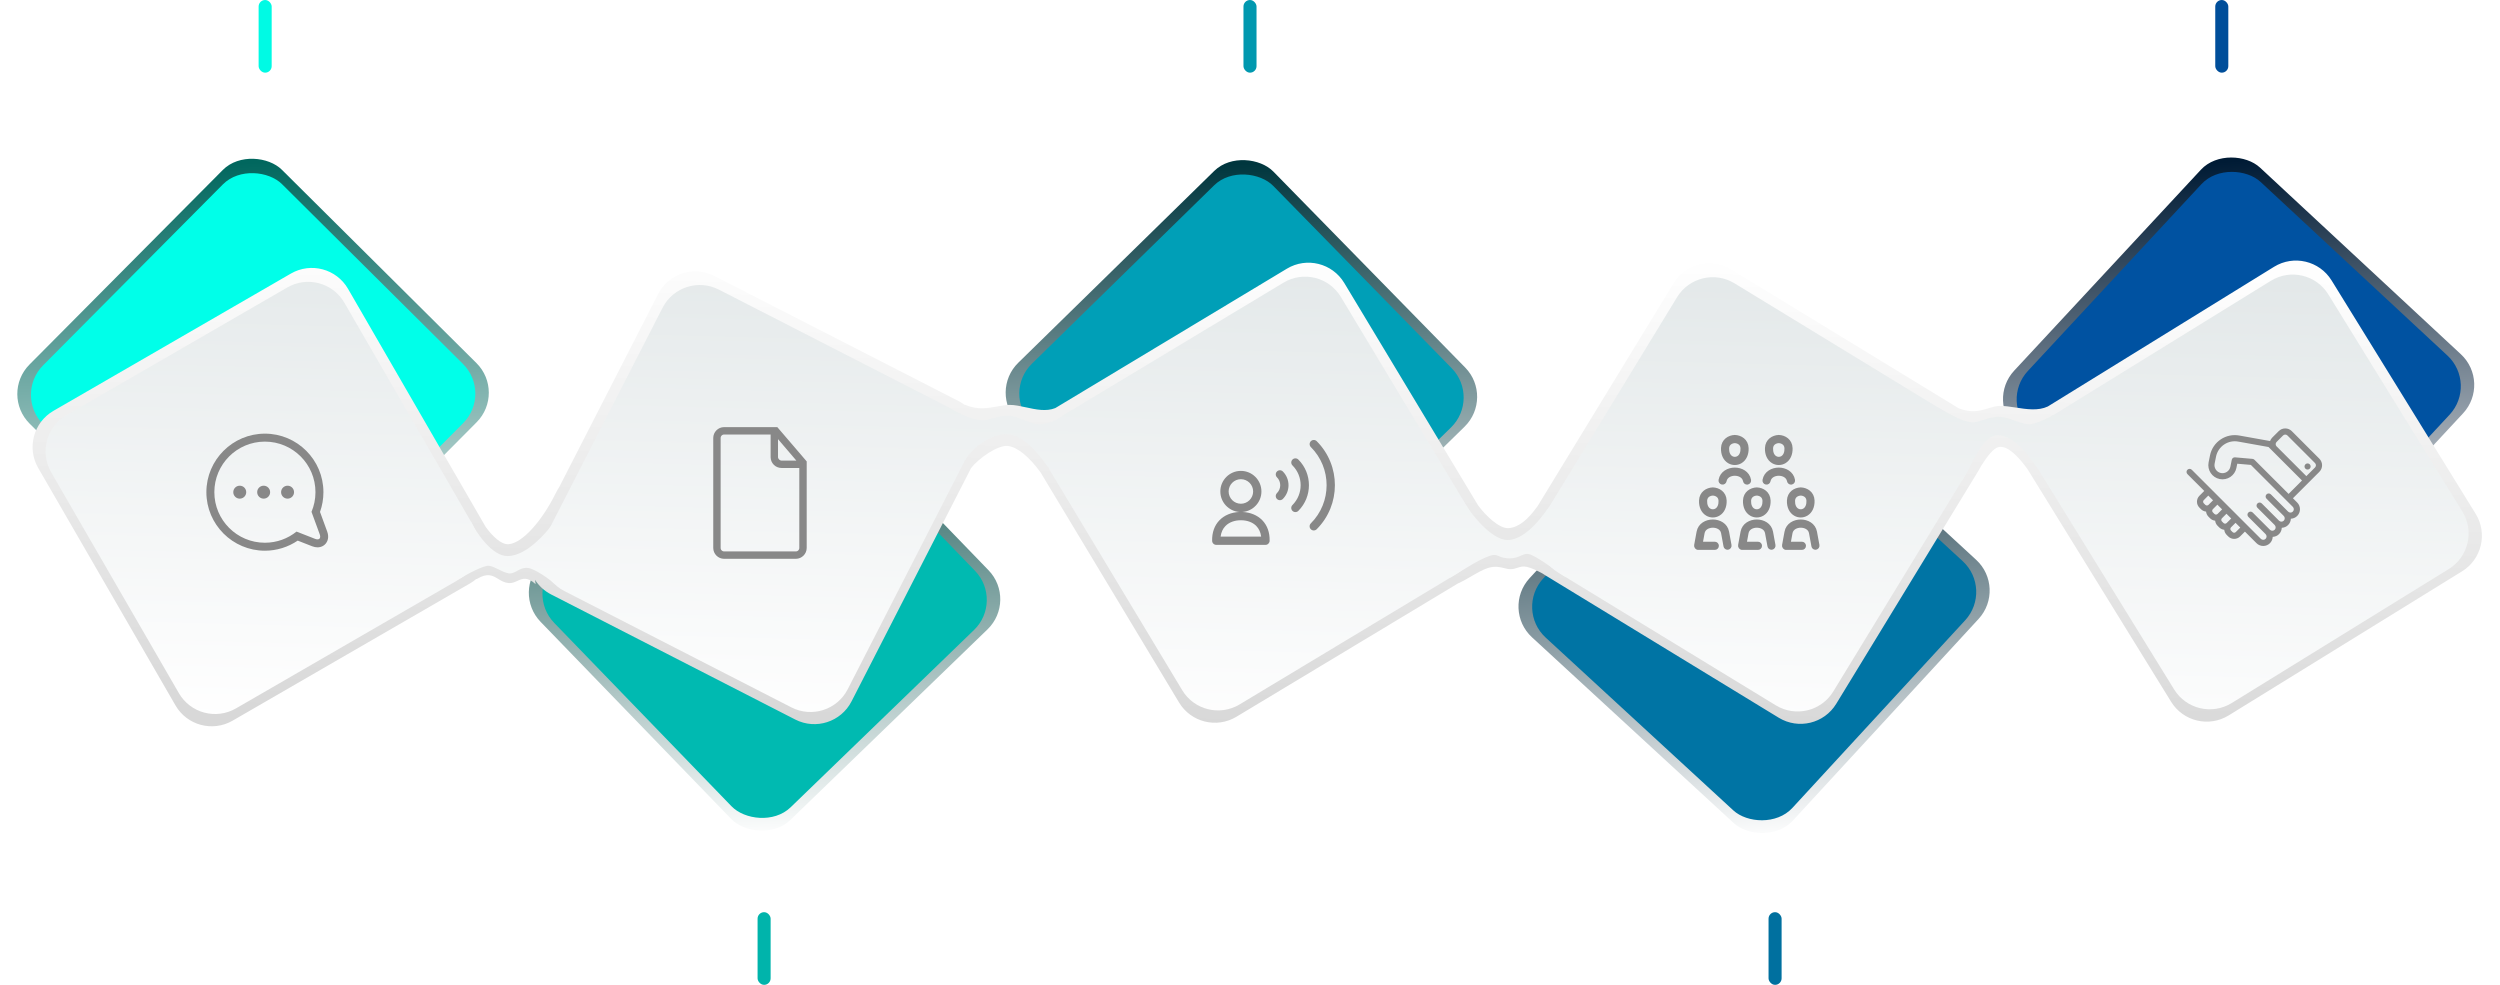 <svg width="957" height="377" viewBox="0 0 957 377" fill="none" xmlns="http://www.w3.org/2000/svg">
<rect x="290" y="349.18" width="5" height="27.82" rx="2.5" fill="#00B4AB"/>
<rect x="677" y="349.18" width="5" height="27.82" rx="2.5" fill="#00709F"/>
<rect x="99" width="5" height="27.82" rx="2.5" fill="#00FAE4"/>
<rect x="476" width="5" height="27.82" rx="2.5" fill="#0098AF"/>
<rect x="848" width="5" height="27.82" rx="2.5" fill="#004E9A"/>
<rect x="195.812" y="226.529" width="136.998" height="136.998" rx="16" transform="rotate(-44.034 195.812 226.529)" fill="url(#paint0_linear)"/>
<g filter="url(#filter0_i)">
<rect x="201.024" y="226.933" width="129.662" height="129.662" rx="16" transform="rotate(-44.034 201.024 226.933)" fill="#00BAB1"/>
</g>
<rect y="150.903" width="136.998" height="136.998" rx="16" transform="rotate(-45.186 0 150.903)" fill="url(#paint1_linear)"/>
<g filter="url(#filter1_i)">
<rect x="5.221" y="151.202" width="129.662" height="129.662" rx="16" transform="rotate(-45.186 5.221 151.202)" fill="#00FFE9"/>
</g>
<rect x="378.343" y="150.067" width="136.998" height="136.998" rx="16" transform="rotate(-44.387 378.343 150.067)" fill="url(#paint2_linear)"/>
<g filter="url(#filter2_i)">
<rect x="383.558" y="150.439" width="129.662" height="129.662" rx="16" transform="rotate(-44.387 383.558 150.439)" fill="#009FB7"/>
</g>
<rect x="574.67" y="233.114" width="136.998" height="136.998" rx="16" transform="rotate(-47.358 574.67 233.114)" fill="url(#paint3_linear)"/>
<g filter="url(#filter3_i)">
<rect x="579.898" y="233.215" width="129.662" height="129.662" rx="16" transform="rotate(-47.358 579.898 233.215)" fill="#0074A4"/>
</g>
<rect x="760.138" y="153.608" width="136.998" height="136.998" rx="16" transform="rotate(-47.102 760.138 153.608)" fill="url(#paint4_linear)"/>
<g filter="url(#filter4_i)">
<rect x="765.365" y="153.733" width="129.662" height="129.662" rx="16" transform="rotate(-47.102 765.365 153.733)" fill="#0052A1"/>
</g>
<path d="M831.112 268.653L776.109 179.562C772.294 174.286 768.336 170.486 765.093 171.131C763.095 171.528 760.685 174.714 758.358 178.394C758.129 178.869 757.874 179.338 757.593 179.798L702.903 269.427C698.3 276.971 688.454 279.354 680.911 274.752L591.281 220.061C591.012 219.897 590.75 219.727 590.495 219.55C588.321 218.375 586.184 217.392 584.509 216.999C582.994 216.643 581.917 217 580.83 217.361C580.05 217.619 579.265 217.88 578.308 217.88C577.392 217.88 576.563 217.673 575.695 217.455C574.081 217.052 572.331 216.614 569.628 217.412C567.786 217.956 565.172 219.472 562.764 220.869C561.137 221.813 559.603 222.702 558.467 223.199C558.401 223.228 558.34 223.238 558.285 223.229L473.301 274.377C465.73 278.933 455.899 276.49 451.342 268.919L398.326 180.831C394.127 175.055 389.405 170.988 385.677 170.701C381.877 170.409 374.676 175.369 371.723 179.189L325.965 268.495C321.935 276.36 312.293 279.468 304.429 275.439L210.983 227.56C208.374 226.223 206.289 224.269 204.814 221.967L205.033 223.613C201.812 220.66 199.951 221.507 198.046 222.373C197.017 222.842 195.975 223.315 194.699 223.199C193.065 223.051 191.858 222.315 190.695 221.607C188.62 220.342 186.684 219.162 182.711 221.546C182.522 221.659 182.398 221.681 182.327 221.628C181.596 222.252 180.798 222.818 179.936 223.317L89.038 275.872C81.388 280.295 71.601 277.679 67.178 270.029L14.623 179.131C10.2 171.482 12.816 161.694 20.465 157.271L111.363 104.716C119.013 100.293 128.8 102.909 133.223 110.559L185.779 201.457C185.815 201.519 185.851 201.582 185.886 201.645C188.374 205.091 191.778 208.543 194.699 208.318C200.073 207.905 207.513 199.224 212.474 189.303C213.208 187.834 213.699 186.975 213.998 186.588L251.918 112.579C255.948 104.714 265.59 101.605 273.454 105.635L366.9 153.514C367.725 153.937 368.499 154.422 369.217 154.96C369.324 154.931 369.437 154.941 369.555 154.993C374.116 156.988 378.274 156.232 381.914 155.57C383.553 155.272 385.086 154.993 386.504 154.993C388.442 154.993 390.565 155.456 392.75 155.933C396.52 156.756 400.472 157.619 403.968 156.209L492.618 102.855C500.189 98.298 510.02 100.742 514.577 108.313L565.8 193.422C568.686 197.39 573.979 202.441 577.481 202.172C581.417 201.869 584.909 198.877 588.608 193.724L640.647 108.439C645.25 100.896 655.096 98.513 662.639 103.115L749.854 156.332C754.884 158.238 758.188 157.217 761.141 156.304C762.548 155.87 763.875 155.46 765.272 155.402C767.188 155.323 769.364 155.66 771.628 156.01C775.778 156.653 780.223 157.341 783.903 155.599L870.505 102.132C878.024 97.49 887.882 99.822 892.524 107.341L947.683 196.684C952.325 204.203 949.993 214.061 942.474 218.703L853.132 273.862C845.613 278.504 835.754 276.172 831.112 268.653Z" fill="url(#paint5_linear)"/>
<path d="M764.494 166.608C758.546 166.853 754.5 179 751.099 183.929L741.592 155.821C745.824 158.128 752.323 162.421 756.425 161.562C758.886 161.047 761.313 159.706 765.03 159.552C768.747 159.399 774.27 162.895 777.557 162.346C780.187 161.906 784.169 159.954 786.236 158.714C787.094 166.126 781.081 180.663 780.035 179.382C778.728 177.781 771.928 166.301 764.494 166.608Z" fill="url(#paint6_linear)"/>
<path d="M780.958 180.82C776.316 173.301 778.648 163.443 786.167 158.8L869.268 107.495C876.787 102.853 886.645 105.185 891.288 112.704L942.593 195.805C947.235 203.324 944.903 213.182 937.384 217.825L854.283 269.13C846.764 273.772 836.905 271.44 832.263 263.921L780.958 180.82Z" fill="url(#paint7_linear)"/>
<path d="M402.187 180.523C397.631 172.952 400.074 163.121 407.645 158.564L491.322 108.203C498.893 103.647 508.724 106.09 513.281 113.662L563.642 197.338C568.198 204.909 565.755 214.74 558.184 219.297L474.507 269.658C466.936 274.214 457.105 271.771 452.548 264.2L402.187 180.523Z" fill="url(#paint8_linear)"/>
<path d="M216.048 226.26C208.183 222.23 205.074 212.588 209.104 204.724L253.638 117.806C257.667 109.942 267.309 106.833 275.174 110.863L362.091 155.397C369.955 159.426 373.064 169.068 369.035 176.932L324.501 263.85C320.471 271.714 310.829 274.823 302.965 270.794L216.048 226.26Z" fill="url(#paint9_linear)"/>
<path d="M19.583 180.785C15.16 173.135 17.776 163.348 25.426 158.925L109.973 110.041C117.623 105.618 127.41 108.234 131.834 115.884L180.717 200.431C185.14 208.081 182.525 217.868 174.875 222.291L90.327 271.175C82.677 275.598 72.89 272.982 68.467 265.332L19.583 180.785Z" fill="url(#paint10_linear)"/>
<path d="M194.285 212.865C188.333 212.865 182.435 204.046 180.23 199.637L176.111 221.5C178.453 219.984 185.274 216.255 187.258 216.585C189.738 216.999 192.218 219.066 194.699 219.479C197.179 219.892 198.832 216.999 202.139 217.412C204.785 217.743 210.484 221.794 212 223.31C212.551 215.869 211.638 200.392 210.646 201.715C209.406 203.368 201.726 212.865 194.285 212.865Z" fill="url(#paint11_linear)"/>
<path d="M385.264 166.155C379.311 166.155 371.76 171.667 369.556 176.076L362.942 155.821C367.076 158.301 373.276 161.47 377.41 160.782C379.89 160.368 382.37 159.128 386.091 159.128C389.811 159.128 395.185 162.848 398.492 162.435C401.138 162.104 405.244 160.644 406.759 159.128C407.311 166.569 401.964 179.878 400.972 178.555C399.732 176.902 392.705 166.155 385.264 166.155Z" fill="url(#paint12_linear)"/>
<path d="M577.07 206.716C571.117 206.716 563.428 197.157 560.948 193.023L555.161 221.133C559.294 218.652 567.975 212.865 571.696 212.452C573.52 212.249 574.176 213.744 577.896 213.744C581.617 213.744 582.857 211.78 584.924 212.038C587.569 212.369 595.258 218.239 598.978 220.719C599.529 213.278 593.77 192.994 592.778 194.317C591.538 195.97 584.51 206.716 577.07 206.716Z" fill="url(#paint13_linear)"/>
<path d="M596.429 219.141C588.885 214.538 586.502 204.692 591.104 197.149L641.974 113.781C646.577 106.238 656.423 103.854 663.966 108.457L747.334 159.326C754.877 163.929 757.261 173.775 752.658 181.318L701.789 264.686C697.186 272.229 687.34 274.613 679.797 270.01L596.429 219.141Z" fill="url(#paint14_linear)"/>
<path d="M887.857 175.6L877.294 165.037C876.625 164.368 875.736 164 874.791 164C873.845 164 872.956 164.368 872.287 165.037L869.805 167.519C869.423 167.901 869.15 168.351 868.98 168.829L857.365 166.749C857.364 166.749 857.363 166.749 857.362 166.749C852.14 165.712 847.041 169.107 845.988 174.33L845.452 176.988C844.861 179.922 846.767 182.791 849.701 183.382C852.636 183.974 855.505 182.068 856.096 179.133L856.424 177.508L861.632 177.964L875.234 191.565L877.699 194.03C878.198 194.53 878.198 195.342 877.699 195.841C877.2 196.34 876.388 196.34 875.888 195.841L869.285 189.238C868.825 188.778 868.079 188.778 867.62 189.238C867.16 189.698 867.16 190.443 867.62 190.903L874.223 197.507C874.465 197.748 874.598 198.07 874.598 198.412C874.598 198.754 874.465 199.075 874.223 199.317C873.723 199.816 872.911 199.816 872.412 199.317L865.809 192.714C865.349 192.254 864.603 192.254 864.143 192.714C863.683 193.174 863.683 193.919 864.143 194.379L870.747 200.983C871.246 201.482 871.246 202.294 870.747 202.793C870.505 203.035 870.183 203.168 869.842 203.168C869.5 203.168 869.178 203.035 868.936 202.793L862.333 196.19C861.873 195.73 861.127 195.73 860.667 196.19C860.207 196.65 860.207 197.396 860.667 197.855L867.271 204.459C867.77 204.958 867.77 205.77 867.271 206.269C866.772 206.768 865.959 206.769 865.46 206.269L842.096 182.906L839.011 179.82C838.551 179.36 837.805 179.36 837.345 179.82C836.885 180.28 836.885 181.026 837.345 181.486L840.43 184.571L843.788 187.929L841.937 189.78C841.331 190.386 840.997 191.192 840.997 192.049C840.997 192.906 841.331 193.712 841.937 194.318L842.541 194.922C843.071 195.452 843.754 195.773 844.489 195.846C844.562 196.582 844.884 197.264 845.413 197.794L846.017 198.398C846.561 198.942 847.254 199.249 847.965 199.32C848.037 200.057 848.359 200.74 848.89 201.27L849.494 201.874C850.024 202.404 850.706 202.726 851.442 202.798C851.515 203.534 851.836 204.217 852.366 204.747L852.97 205.351C853.596 205.976 854.417 206.289 855.239 206.289C856.061 206.289 856.882 205.976 857.508 205.351L859.359 203.5L863.794 207.935C864.481 208.622 865.394 209 866.365 209C867.336 209 868.25 208.622 868.936 207.935C869.587 207.285 869.956 206.43 869.994 205.516C870.908 205.479 871.762 205.11 872.413 204.459C873.083 203.788 873.432 202.919 873.469 202.039C874.349 202.002 875.218 201.653 875.889 200.983C876.559 200.312 876.908 199.443 876.945 198.563C877.825 198.526 878.695 198.177 879.365 197.507C880.783 196.089 880.783 193.782 879.365 192.365L877.733 190.733L883.705 184.76L887.858 180.608C889.238 179.227 889.238 176.981 887.857 175.6ZM843.603 192.652C843.27 192.319 843.27 191.778 843.603 191.445L845.338 189.71L847.149 191.52L845.413 193.256C845.081 193.589 844.539 193.589 844.207 193.256L843.603 192.652ZM847.079 196.128C846.746 195.796 846.746 195.254 847.079 194.922L848.815 193.186L850.625 194.997L848.89 196.733C848.557 197.065 848.016 197.065 847.683 196.733L847.079 196.128ZM850.555 199.605C850.394 199.444 850.305 199.229 850.305 199.001C850.305 198.774 850.394 198.559 850.555 198.398L852.291 196.663L854.101 198.473L852.366 200.209C852.033 200.541 851.492 200.541 851.159 200.209L850.555 199.605ZM855.842 203.685C855.51 204.018 854.968 204.018 854.635 203.685L854.031 203.081C853.699 202.748 853.699 202.207 854.031 201.874L855.767 200.139L857.578 201.949L855.842 203.685ZM876.067 189.067L862.995 175.995C862.799 175.799 862.54 175.678 862.264 175.654L855.58 175.07C855.545 175.067 855.511 175.065 855.476 175.065C854.921 175.065 854.434 175.457 854.323 176.011L853.787 178.668C853.452 180.329 851.829 181.408 850.167 181.073C849.362 180.911 848.669 180.445 848.214 179.761C847.76 179.078 847.599 178.258 847.762 177.453L848.297 174.796C849.095 170.837 852.964 168.264 856.925 169.063C856.933 169.065 856.942 169.067 856.95 169.068L868.395 171.117L869.805 172.526L881.206 183.928L876.067 189.067ZM886.192 178.942L882.871 182.262L871.47 170.861C871.246 170.637 871.123 170.339 871.123 170.023C871.123 169.706 871.246 169.409 871.47 169.185L873.953 166.702C874.176 166.478 874.474 166.355 874.79 166.355C875.107 166.355 875.404 166.478 875.628 166.702L886.192 177.266C886.415 177.489 886.539 177.787 886.539 178.104C886.539 178.42 886.415 178.718 886.192 178.942Z" fill="#888888"/>
<path d="M883.341 179.749C883.991 179.749 884.518 179.222 884.518 178.571C884.518 177.921 883.991 177.394 883.341 177.394C882.69 177.394 882.163 177.921 882.163 178.571C882.163 179.222 882.69 179.749 883.341 179.749Z" fill="#888888"/>
<path d="M494.762 175.921C494.141 176.541 494.141 177.546 494.761 178.167C498.933 182.342 498.931 189.137 494.755 193.315C494.135 193.936 494.135 194.941 494.756 195.561C495.066 195.871 495.472 196.026 495.879 196.026C496.285 196.026 496.692 195.871 497.002 195.561C502.415 190.145 502.417 181.335 497.008 175.921C496.388 175.301 495.382 175.301 494.762 175.921Z" fill="#888888"/>
<path d="M488.824 180.477C488.204 181.097 488.203 182.102 488.824 182.723C490.487 184.387 490.487 187.096 488.823 188.76C488.203 189.38 488.203 190.386 488.824 191.006C489.134 191.316 489.54 191.471 489.947 191.471C490.353 191.471 490.76 191.316 491.07 191.005C493.971 188.103 493.971 183.38 491.07 180.478C490.45 179.857 489.445 179.856 488.824 180.477Z" fill="#888888"/>
<path d="M504.039 168.887C503.419 168.266 502.413 168.266 501.793 168.886C501.172 169.506 501.172 170.511 501.792 171.132C509.84 179.185 509.836 192.291 501.784 200.347C501.164 200.968 501.164 201.973 501.785 202.593C502.095 202.903 502.501 203.058 502.907 203.058C503.314 203.058 503.721 202.903 504.031 202.593C513.32 193.298 513.324 178.177 504.039 168.887Z" fill="#888888"/>
<path d="M475.555 195.984C479.638 195.703 482.875 192.289 482.875 188.131C482.875 183.789 479.347 180.257 475.009 180.257C470.672 180.257 467.144 183.789 467.144 188.131C467.144 192.289 470.381 195.702 474.464 195.984C471.407 196.102 468.714 197.206 466.838 199.127C464.91 201.1 463.93 203.832 464.004 207.028C464.024 207.89 464.729 208.579 465.592 208.579H484.425C485.288 208.579 485.993 207.89 486.013 207.028C486.087 203.832 485.107 201.099 483.179 199.126C481.303 197.206 478.612 196.102 475.555 195.984ZM470.32 188.131C470.32 185.541 472.424 183.433 475.009 183.433C477.595 183.433 479.699 185.54 479.699 188.131C479.699 190.721 477.595 192.829 475.009 192.829C472.424 192.829 470.32 190.721 470.32 188.131ZM467.254 205.403C467.46 203.759 468.082 202.399 469.11 201.347C470.494 199.93 472.59 199.149 475.009 199.149C477.428 199.149 479.523 199.929 480.907 201.346C481.935 202.398 482.557 203.758 482.763 205.403H467.254Z" fill="#888888"/>
<path d="M667.712 191.596C667.623 194 668.528 195.952 670.196 196.951C670.906 197.377 671.703 197.59 672.5 197.59C673.297 197.59 674.094 197.377 674.804 196.951C676.472 195.952 677.377 194 677.288 191.596C677.177 188.603 674.747 187.156 672.537 187.078C672.512 187.077 672.488 187.077 672.463 187.078C670.253 187.156 667.823 188.603 667.712 191.596ZM669.821 191.676C669.885 189.939 671.296 189.262 672.5 189.207C673.704 189.262 675.115 189.939 675.179 191.676C675.239 193.276 674.709 194.532 673.726 195.121C672.97 195.574 672.03 195.574 671.273 195.121C670.291 194.532 669.761 193.276 669.821 191.676ZM684.539 191.596C684.45 194 685.355 195.952 687.023 196.951C687.733 197.377 688.53 197.59 689.327 197.59C690.124 197.59 690.921 197.377 691.631 196.951C693.299 195.952 694.204 194 694.115 191.596C694.004 188.603 691.574 187.156 689.364 187.078C689.34 187.077 689.315 187.077 689.29 187.078C687.079 187.156 684.65 188.603 684.539 191.596ZM686.648 191.676C686.712 189.939 688.122 189.262 689.327 189.207C690.531 189.262 691.942 189.939 692.006 191.676C692.066 193.276 691.536 194.532 690.554 195.121C689.797 195.574 688.857 195.574 688.1 195.121C687.118 194.532 686.588 193.276 686.648 191.676ZM678.609 176.874C679.32 177.3 680.116 177.513 680.913 177.513C681.71 177.513 682.507 177.3 683.217 176.874C684.885 175.875 685.79 173.923 685.701 171.519C685.59 168.526 683.161 167.079 680.95 167.001C680.926 167 680.901 167 680.876 167.001C678.666 167.079 676.237 168.526 676.126 171.519C676.036 173.923 676.941 175.874 678.609 176.874ZM678.234 171.599C678.298 169.862 679.709 169.185 680.913 169.13C682.118 169.185 683.528 169.862 683.593 171.599C683.652 173.199 683.122 174.455 682.14 175.044C681.383 175.498 680.443 175.497 679.687 175.044C678.704 174.455 678.175 173.199 678.234 171.599ZM653.369 196.951C654.079 197.377 654.876 197.59 655.673 197.59C656.47 197.59 657.266 197.377 657.977 196.951C659.645 195.952 660.55 194 660.461 191.596C660.35 188.603 657.92 187.156 655.71 187.078C655.685 187.077 655.661 187.077 655.636 187.078C653.425 187.156 650.996 188.603 650.885 191.596C650.796 194 651.701 195.952 653.369 196.951ZM652.994 191.676C653.058 189.939 654.468 189.262 655.673 189.207C656.877 189.262 658.288 189.939 658.352 191.676C658.412 193.276 657.882 194.532 656.9 195.121C656.143 195.574 655.203 195.574 654.446 195.121C653.464 194.532 652.934 193.276 652.994 191.676ZM679.155 208.69C679.261 209.268 678.883 209.823 678.31 209.93C678.245 209.943 678.18 209.949 678.117 209.949C677.618 209.949 677.175 209.593 677.081 209.08L676.15 204.018C675.831 202.275 674.086 201.502 672.5 201.502C670.913 201.502 669.169 202.295 668.849 204.037L668.15 207.871H672.953C673.536 207.871 674.008 208.348 674.008 208.936C674.008 209.523 673.536 210 672.953 210H666.882C666.569 210 666.271 209.833 666.071 209.59C665.87 209.347 665.788 209 665.845 208.689L666.775 203.623C667.316 200.678 670.04 199.36 672.5 199.36C674.96 199.36 677.685 200.678 678.225 203.623L679.155 208.69ZM680.913 181.619C679.327 181.619 677.583 182.399 677.263 184.141C677.157 184.719 676.606 185.101 676.034 184.994C675.461 184.887 675.082 184.332 675.188 183.754C675.729 180.809 678.453 179.49 680.913 179.49C683.373 179.49 686.098 180.808 686.639 183.754C686.745 184.332 686.367 184.887 685.794 184.994C685.729 185.006 685.664 185.012 685.6 185.012C685.101 185.012 684.658 184.654 684.564 184.141C684.244 182.399 682.5 181.619 680.913 181.619ZM695.137 209.93C695.072 209.943 695.007 209.949 694.944 209.949C694.445 209.949 694.002 209.593 693.908 209.08L692.978 204.018C692.658 202.275 690.914 201.502 689.327 201.502C687.74 201.502 685.996 202.295 685.676 204.037L684.977 207.871H689.78C690.363 207.871 690.835 208.348 690.835 208.936C690.835 209.523 690.363 210 689.78 210H683.709C683.395 210 683.098 209.833 682.898 209.59C682.697 209.347 682.614 209 682.671 208.689L683.602 203.623C684.142 200.678 686.867 199.36 689.327 199.36C691.787 199.36 694.512 200.678 695.052 203.623L695.982 208.689C696.088 209.267 695.71 209.823 695.137 209.93ZM661.782 176.874C662.493 177.3 663.29 177.513 664.086 177.513C664.883 177.513 665.68 177.3 666.391 176.874C668.058 175.875 668.963 173.923 668.874 171.519C668.764 168.526 666.334 167.079 664.124 167.001C664.099 167 664.074 167 664.049 167.001C661.839 167.079 659.41 168.526 659.299 171.519C659.209 173.923 660.115 175.875 661.782 176.874ZM661.407 171.598C661.472 169.861 662.882 169.185 664.087 169.13C665.291 169.185 666.702 169.861 666.766 171.598C666.825 173.199 666.296 174.455 665.313 175.044C664.557 175.497 663.617 175.497 662.86 175.044C661.877 174.455 661.348 173.199 661.407 171.598ZM662.328 208.69C662.435 209.268 662.056 209.823 661.483 209.93C661.418 209.943 661.354 209.949 661.29 209.949C660.791 209.949 660.348 209.593 660.254 209.08L659.324 204.018C659.004 202.275 657.26 201.502 655.673 201.502C654.086 201.502 652.342 202.295 652.022 204.037L651.323 207.871H656.435C657.017 207.871 657.489 208.348 657.489 208.936C657.489 209.523 657.017 210 656.435 210H650.055C649.742 210 649.444 209.833 649.244 209.59C649.043 209.347 648.961 209 649.018 208.689L649.948 203.623C650.488 200.678 653.213 199.36 655.673 199.36C658.133 199.36 660.858 200.678 661.398 203.623L662.328 208.69ZM664.087 181.619C662.5 181.619 660.756 182.399 660.436 184.141C660.33 184.719 659.779 185.101 659.206 184.994C658.634 184.887 658.255 184.332 658.361 183.754C658.902 180.808 661.626 179.49 664.087 179.49C666.547 179.49 669.271 180.808 669.812 183.754C669.918 184.332 669.54 184.887 668.967 184.994C668.902 185.006 668.837 185.012 668.773 185.012C668.275 185.012 667.831 184.654 667.737 184.141C667.417 182.399 665.673 181.619 664.087 181.619Z" fill="#888888" stroke="#888888"/>
<path d="M297.323 164H296.408H277.192C275.178 164 273.531 165.647 273.531 167.66V209.753C273.531 211.766 275.178 213.414 277.192 213.414H304.643C306.657 213.414 308.304 211.766 308.304 209.753V177.726V176.811L297.323 164ZM297.323 166.745L305.925 176.811H299.153C298.238 176.811 297.323 175.896 297.323 174.981V166.745ZM306.474 209.753C306.474 210.668 305.742 211.583 304.643 211.583H277.192C276.276 211.583 275.361 210.851 275.361 209.753V167.66C275.361 166.745 276.093 165.83 277.192 165.83H295.493V174.981C295.493 176.994 297.14 178.641 299.153 178.641H306.474V209.753Z" fill="#888888" stroke="#888888"/>
<path d="M125.244 203.463L122.5 195.967C123.367 193.547 123.806 191.009 123.806 188.405C123.809 176.051 113.758 166 101.405 166C89.051 166 79 176.051 79 188.405C79 200.76 89.051 210.81 101.405 210.81C105.876 210.81 110.271 209.447 113.964 206.948L119.472 209.105C120.178 209.383 120.874 209.523 121.538 209.523C122.915 209.523 124.135 208.91 124.881 207.839C125.365 207.154 126.051 205.668 125.244 203.463ZM121.541 206.472C121.268 206.472 120.947 206.405 120.589 206.262L113.512 203.493C110.196 206.156 105.991 207.76 101.405 207.76C90.715 207.758 82.051 199.094 82.051 188.405C82.051 177.717 90.715 169.051 101.405 169.051C112.094 169.051 120.76 177.715 120.76 188.405C120.76 191.075 120.22 193.618 119.242 195.932L122.383 204.512C122.825 205.725 122.45 206.472 121.541 206.472Z" fill="#888888"/>
<path d="M110.08 190.882C111.449 190.882 112.559 189.773 112.559 188.404C112.559 187.035 111.449 185.925 110.08 185.925C108.711 185.925 107.601 187.035 107.601 188.404C107.601 189.773 108.711 190.882 110.08 190.882Z" fill="#888888"/>
<path d="M100.928 190.882C102.297 190.882 103.407 189.773 103.407 188.404C103.407 187.035 102.297 185.925 100.928 185.925C99.559 185.925 98.449 187.035 98.449 188.404C98.449 189.773 99.559 190.882 100.928 190.882Z" fill="#888888"/>
<path d="M91.776 190.882C93.145 190.882 94.254 189.773 94.254 188.404C94.254 187.035 93.145 185.925 91.776 185.925C90.407 185.925 89.297 187.035 89.297 188.404C89.297 189.773 90.407 190.882 91.776 190.882Z" fill="#888888"/>
<defs>
<filter id="filter0_i" x="201.024" y="136.807" width="183.344" height="183.344" filterUnits="userSpaceOnUse" color-interpolation-filters="sRGB">
<feFlood flood-opacity="0" result="BackgroundImageFix"/>
<feBlend mode="normal" in="SourceGraphic" in2="BackgroundImageFix" result="shape"/>
<feColorMatrix in="SourceAlpha" type="matrix" values="0 0 0 0 0 0 0 0 0 0 0 0 0 0 0 0 0 0 127 0" result="hardAlpha"/>
<feOffset/>
<feGaussianBlur stdDeviation="25"/>
<feComposite in2="hardAlpha" operator="arithmetic" k2="-1" k3="1"/>
<feColorMatrix type="matrix" values="0 0 0 0 0 0 0 0 0 0 0 0 0 0 0 0 0 0 1 0"/>
<feBlend mode="normal" in2="shape" result="effect1_innerShadow"/>
</filter>
<filter id="filter1_i" x="5.221" y="59.22" width="183.369" height="183.369" filterUnits="userSpaceOnUse" color-interpolation-filters="sRGB">
<feFlood flood-opacity="0" result="BackgroundImageFix"/>
<feBlend mode="normal" in="SourceGraphic" in2="BackgroundImageFix" result="shape"/>
<feColorMatrix in="SourceAlpha" type="matrix" values="0 0 0 0 0 0 0 0 0 0 0 0 0 0 0 0 0 0 127 0" result="hardAlpha"/>
<feOffset/>
<feGaussianBlur stdDeviation="25"/>
<feComposite in2="hardAlpha" operator="arithmetic" k2="-1" k3="1"/>
<feColorMatrix type="matrix" values="0 0 0 0 0 0 0 0 0 0 0 0 0 0 0 0 0 0 1 0"/>
<feBlend mode="normal" in2="shape" result="effect1_innerShadow"/>
</filter>
<filter id="filter2_i" x="383.558" y="59.739" width="183.36" height="183.36" filterUnits="userSpaceOnUse" color-interpolation-filters="sRGB">
<feFlood flood-opacity="0" result="BackgroundImageFix"/>
<feBlend mode="normal" in="SourceGraphic" in2="BackgroundImageFix" result="shape"/>
<feColorMatrix in="SourceAlpha" type="matrix" values="0 0 0 0 0 0 0 0 0 0 0 0 0 0 0 0 0 0 127 0" result="hardAlpha"/>
<feOffset/>
<feGaussianBlur stdDeviation="25"/>
<feComposite in2="hardAlpha" operator="arithmetic" k2="-1" k3="1"/>
<feColorMatrix type="matrix" values="0 0 0 0 0 0 0 0 0 0 0 0 0 0 0 0 0 0 1 0"/>
<feBlend mode="normal" in2="shape" result="effect1_innerShadow"/>
</filter>
<filter id="filter3_i" x="579.898" y="137.836" width="183.215" height="183.215" filterUnits="userSpaceOnUse" color-interpolation-filters="sRGB">
<feFlood flood-opacity="0" result="BackgroundImageFix"/>
<feBlend mode="normal" in="SourceGraphic" in2="BackgroundImageFix" result="shape"/>
<feColorMatrix in="SourceAlpha" type="matrix" values="0 0 0 0 0 0 0 0 0 0 0 0 0 0 0 0 0 0 127 0" result="hardAlpha"/>
<feOffset/>
<feGaussianBlur stdDeviation="25"/>
<feComposite in2="hardAlpha" operator="arithmetic" k2="-1" k3="1"/>
<feColorMatrix type="matrix" values="0 0 0 0 0 0 0 0 0 0 0 0 0 0 0 0 0 0 1 0"/>
<feBlend mode="normal" in2="shape" result="effect1_innerShadow"/>
</filter>
<filter id="filter4_i" x="765.365" y="58.747" width="183.247" height="183.247" filterUnits="userSpaceOnUse" color-interpolation-filters="sRGB">
<feFlood flood-opacity="0" result="BackgroundImageFix"/>
<feBlend mode="normal" in="SourceGraphic" in2="BackgroundImageFix" result="shape"/>
<feColorMatrix in="SourceAlpha" type="matrix" values="0 0 0 0 0 0 0 0 0 0 0 0 0 0 0 0 0 0 127 0" result="hardAlpha"/>
<feOffset/>
<feGaussianBlur stdDeviation="25"/>
<feComposite in2="hardAlpha" operator="arithmetic" k2="-1" k3="1"/>
<feColorMatrix type="matrix" values="0 0 0 0 0 0 0 0 0 0 0 0 0 0 0 0 0 0 1 0"/>
<feBlend mode="normal" in2="shape" result="effect1_innerShadow"/>
</filter>
<linearGradient id="paint0_linear" x1="321.005" y1="227.271" x2="198.331" y2="360.348" gradientUnits="userSpaceOnUse">
<stop stop-color="#004845"/>
<stop offset="1" stop-color="white"/>
</linearGradient>
<linearGradient id="paint1_linear" x1="125.193" y1="151.645" x2="2.519" y2="284.722" gradientUnits="userSpaceOnUse">
<stop stop-color="#01675E"/>
<stop offset="1" stop-color="white"/>
</linearGradient>
<linearGradient id="paint2_linear" x1="503.536" y1="150.809" x2="380.862" y2="283.886" gradientUnits="userSpaceOnUse">
<stop stop-color="#00363E"/>
<stop offset="1" stop-color="white"/>
</linearGradient>
<linearGradient id="paint3_linear" x1="699.863" y1="233.856" x2="577.189" y2="366.934" gradientUnits="userSpaceOnUse">
<stop stop-color="#002737"/>
<stop offset="1" stop-color="white"/>
</linearGradient>
<linearGradient id="paint4_linear" x1="885.331" y1="154.351" x2="762.657" y2="287.428" gradientUnits="userSpaceOnUse">
<stop stop-color="#001B35"/>
<stop offset="1" stop-color="white"/>
</linearGradient>
<linearGradient id="paint5_linear" x1="501" y1="100" x2="498" y2="278" gradientUnits="userSpaceOnUse">
<stop stop-color="#FEFEFE"/>
<stop offset="1" stop-color="#D8D8D8"/>
</linearGradient>
<linearGradient id="paint6_linear" x1="511.5" y1="98" x2="506.5" y2="287" gradientUnits="userSpaceOnUse">
<stop stop-color="#E3E8E9"/>
<stop offset="1" stop-color="white"/>
</linearGradient>
<linearGradient id="paint7_linear" x1="511.5" y1="98" x2="506.5" y2="287" gradientUnits="userSpaceOnUse">
<stop stop-color="#E3E8E9"/>
<stop offset="1" stop-color="white"/>
</linearGradient>
<linearGradient id="paint8_linear" x1="511.5" y1="98" x2="506.5" y2="287" gradientUnits="userSpaceOnUse">
<stop stop-color="#E3E8E9"/>
<stop offset="1" stop-color="white"/>
</linearGradient>
<linearGradient id="paint9_linear" x1="511.5" y1="98" x2="506.5" y2="287" gradientUnits="userSpaceOnUse">
<stop stop-color="#E3E8E9"/>
<stop offset="1" stop-color="white"/>
</linearGradient>
<linearGradient id="paint10_linear" x1="511.5" y1="98" x2="506.5" y2="287" gradientUnits="userSpaceOnUse">
<stop stop-color="#E3E8E9"/>
<stop offset="1" stop-color="white"/>
</linearGradient>
<linearGradient id="paint11_linear" x1="511.5" y1="98" x2="506.5" y2="287" gradientUnits="userSpaceOnUse">
<stop stop-color="#E3E8E9"/>
<stop offset="1" stop-color="white"/>
</linearGradient>
<linearGradient id="paint12_linear" x1="511.5" y1="98" x2="506.5" y2="287" gradientUnits="userSpaceOnUse">
<stop stop-color="#E3E8E9"/>
<stop offset="1" stop-color="white"/>
</linearGradient>
<linearGradient id="paint13_linear" x1="511.5" y1="98" x2="506.5" y2="287" gradientUnits="userSpaceOnUse">
<stop stop-color="#E3E8E9"/>
<stop offset="1" stop-color="white"/>
</linearGradient>
<linearGradient id="paint14_linear" x1="511.5" y1="98" x2="506.5" y2="287" gradientUnits="userSpaceOnUse">
<stop stop-color="#E3E8E9"/>
<stop offset="1" stop-color="white"/>
</linearGradient>
</defs>
</svg>
